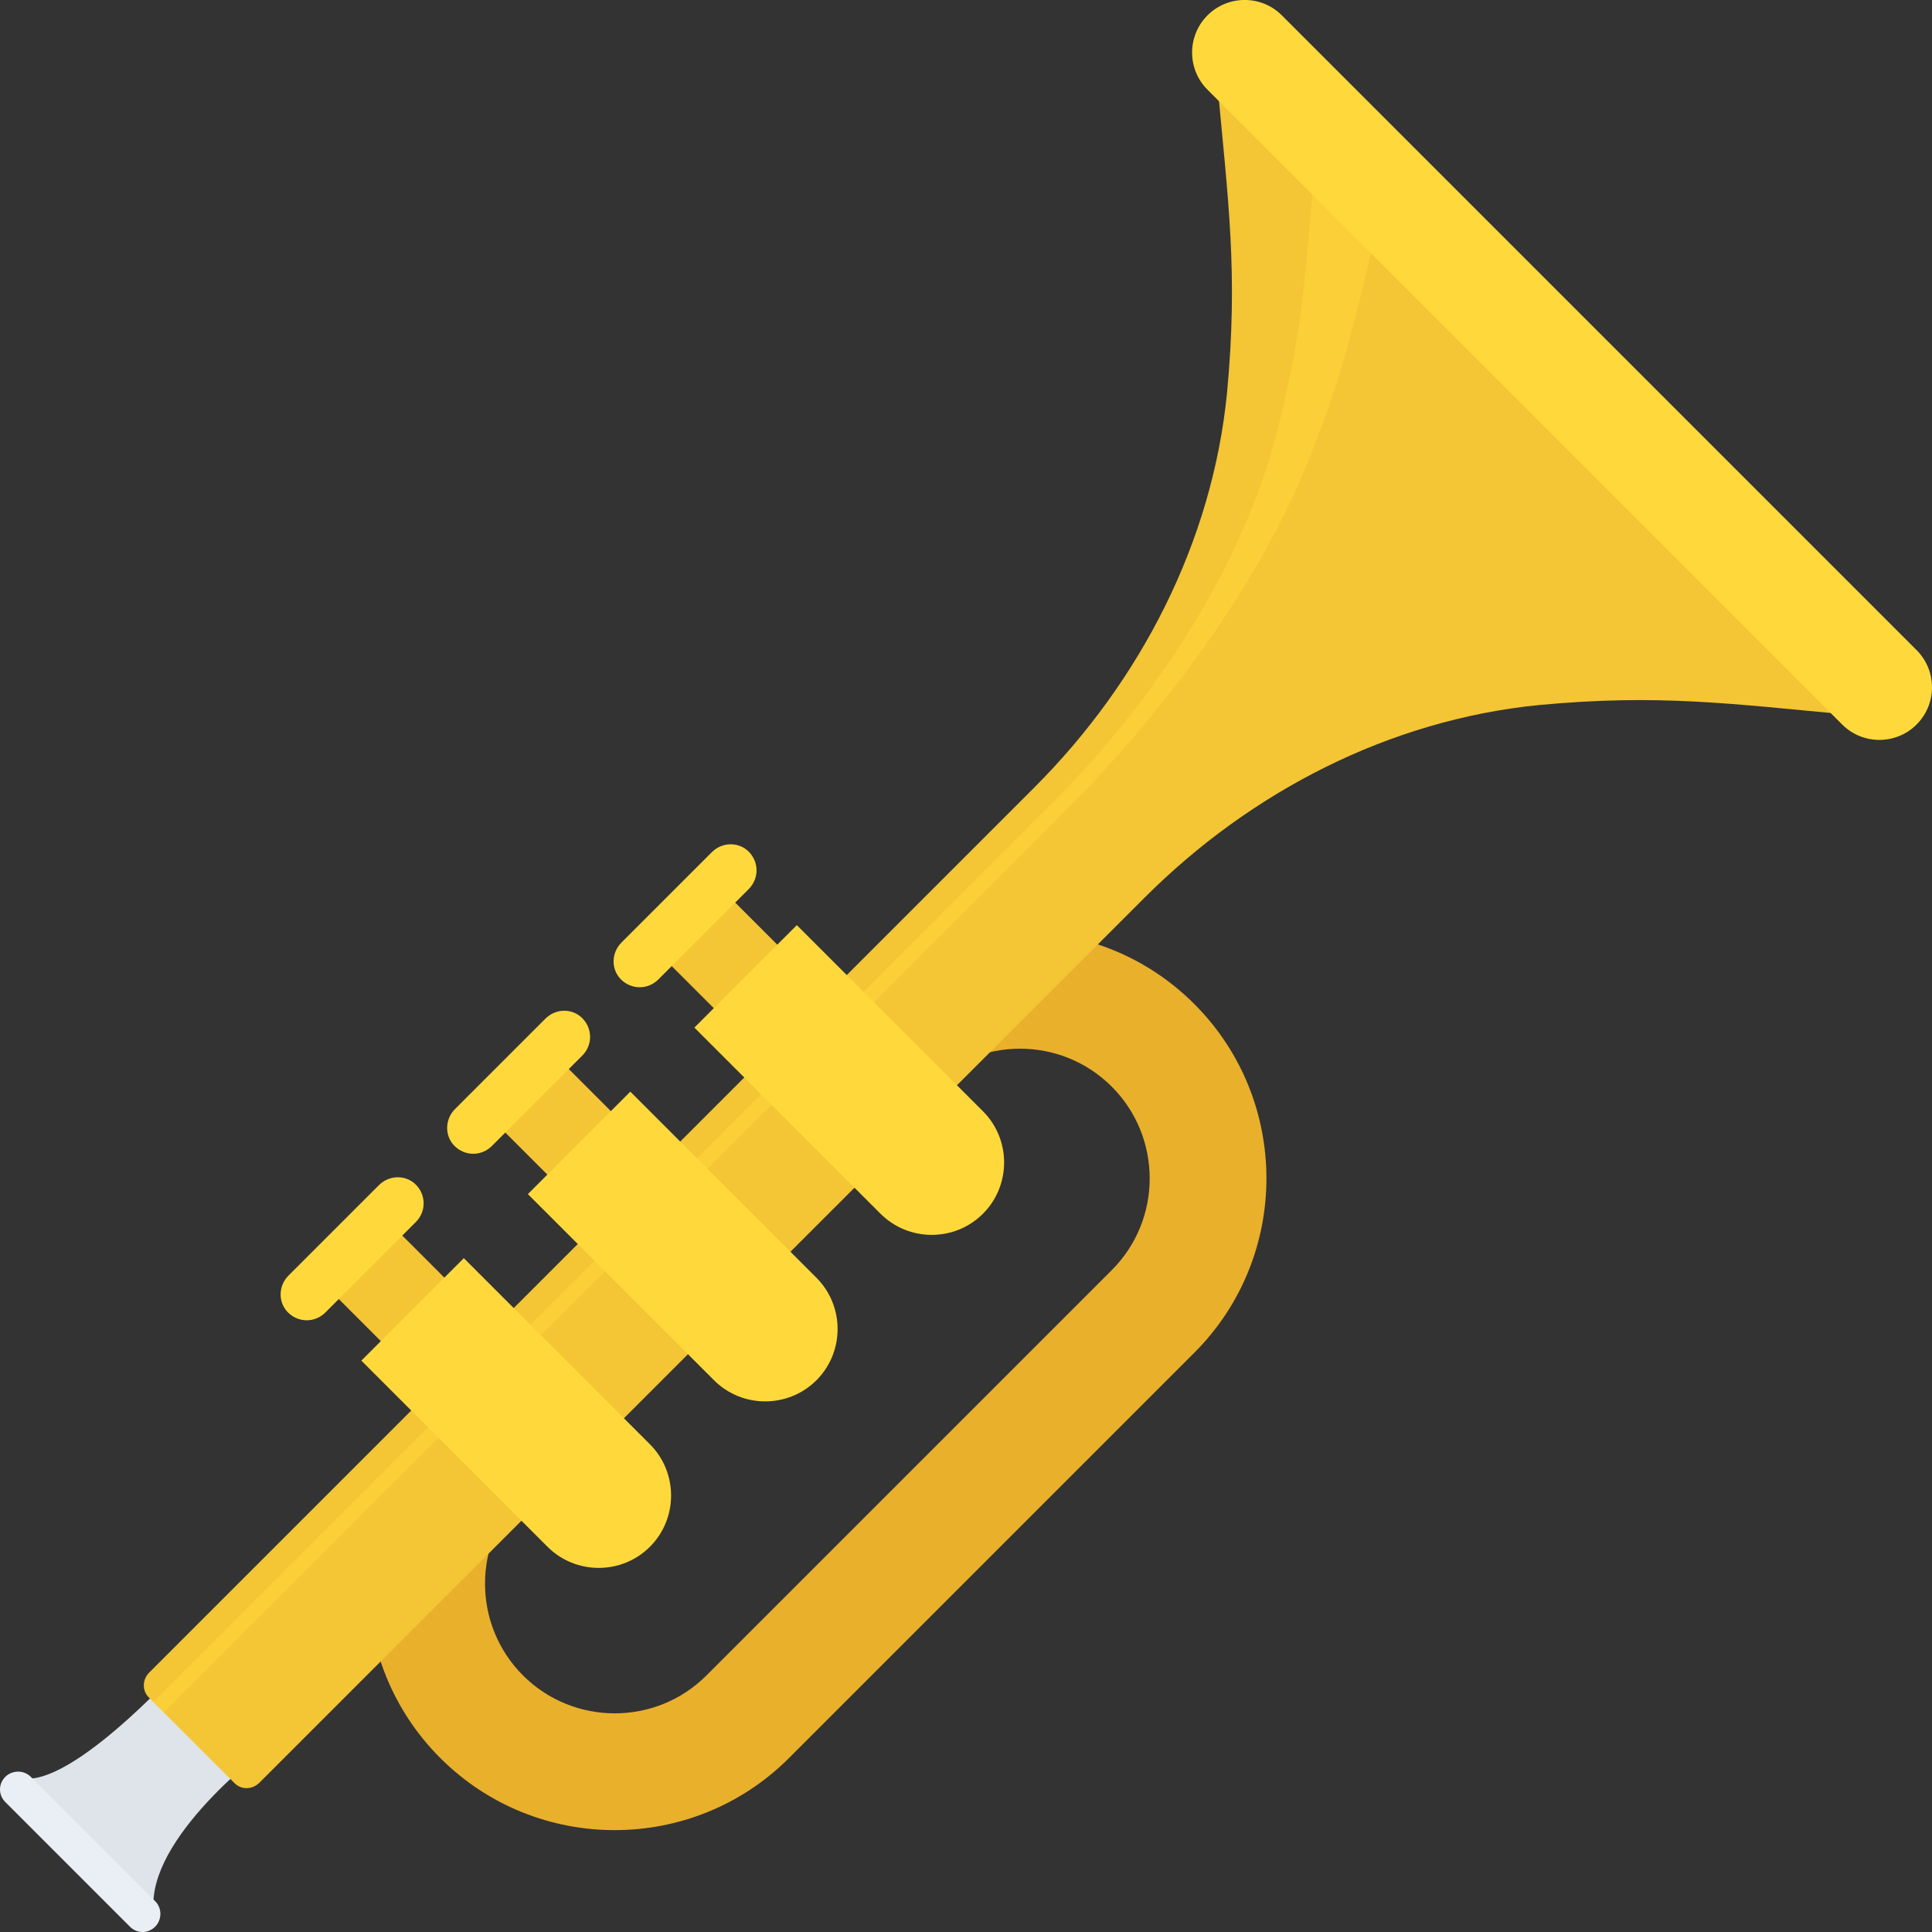 <?xml version="1.0" encoding="utf-8"?>
<!-- Generator: Adobe Illustrator 21.1.0, SVG Export Plug-In . SVG Version: 6.00 Build 0)  -->
<svg version="1.1" id="Layer_1" xmlns="http://www.w3.org/2000/svg" xmlns:xlink="http://www.w3.org/1999/xlink" x="0px" y="0px"
	 viewBox="0 0 32 32" style="enable-background:new 0 0 32 32;" xml:space="preserve">
<rect x="0" y="0" width="32" height="32" fill="#333333" stroke="none"/>
<style type="text/css">
	.st0{fill:#E9EFF4;}
	.st1{fill:#BBC7D1;}
	.st2{fill:#E24B4B;}
	.st3{fill:#D23F77;}
	.st4{fill:#D3D9DD;}
	.st5{fill:#E84D88;}
	.st6{fill:#DEE4E9;}
	.st7{fill:#3E4347;}
	.st8{fill:#65B1EF;}
	.st9{fill:#FFFFFF;}
	.st10{fill:#59A5E0;}
	.st11{opacity:0.15;fill:#FFFFFF;}
	.st12{fill:#D03F3F;}
	.st13{opacity:0.15;}
	.st14{fill:#E9B02C;}
	.st15{fill:#F4C534;}
	.st16{opacity:0.5;}
	.st17{fill:#FFD93B;}
	.st18{fill:#353A3D;}
	.st19{fill:#777B7E;}
	.st20{fill:#5A5F63;}
	.st21{fill:#4E99D2;}
	.st22{fill:#CBD6E0;}
	.st23{fill:#6B503B;}
	.st24{fill:#89664C;}
	.st25{fill:#8F6D52;}
	.st26{fill:#A5856D;}
	.st27{fill:#C2CACE;}
	.st28{fill:#BF3333;}
	.st29{fill:#DAE5EF;}
	.st30{fill:#373C3F;}
	.st31{fill:#8CC63E;}
	.st32{fill:#7FB239;}
	.st33{opacity:0.7;}
	.st34{fill:#32373A;}
	.st35{opacity:0.1;fill:#FFFFFF;}
	.st36{opacity:0.5;fill:#DAE5EF;}
	.st37{fill:#8D9BA3;}
	.st38{fill:#7A5B44;}
	.st39{opacity:0.2;fill:#FFFFFF;}
	.st40{fill:#45CBEA;}
	.st41{opacity:0.1;}
	.st42{fill:#7B8B92;}
	.st43{fill:#ACB9C1;}
	.st44{fill:#846144;}
	.st45{fill:#9A795F;}
	.st46{opacity:0.2;}
	.st47{fill:#719D34;}
	.st48{fill:#31373A;}
	.st49{fill:#FFDE55;}
	.st50{fill:#CF7519;}
	.st51{fill:none;stroke:#D03F3F;stroke-width:36;stroke-miterlimit:10;}
	.st52{fill:#F29A2E;}
	.st53{opacity:0.25;}
	.st54{fill:#E18823;}
	.st55{opacity:0.5;fill:#E18823;}
	.st56{opacity:0.2;fill:#5A5F63;}
	.st57{fill:#64892F;}
</style>
<g>
	<g>
		<g>
			<g>
				<g>
					<path class="st14" d="M19.781,22.406l-6.712,6.712c-1.593,1.593-4.184,1.593-5.777,0c-1.593-1.593-1.593-4.184,0-5.777
						l6.712-6.712c1.593-1.593,4.184-1.593,5.777,0S21.375,20.813,19.781,22.406z M8.662,24.71c-0.838,0.838-0.838,2.202,0,3.04
						s2.202,0.838,3.04,0l6.712-6.712c0.838-0.838,0.838-2.202,0-3.04c-0.838-0.838-2.201-0.838-3.04,0L8.662,24.71z"/>
				</g>
			</g>
		</g>
		<g>
			<g>
				<g>
					<g>
						<path class="st6" d="M3.096,27.499l1.396,1.396c0,0-1.952,1.425-1.952,2.646l-2.08-2.08
							C1.353,29.461,3.096,27.499,3.096,27.499z"/>
					</g>
				</g>
				<g>
					<g>
						<g>
							<path class="st15" d="M20.158,1.331l10.511,10.511c-1.998-0.184-3.183-0.352-5.182-0.164
								c-2.473,0.246-4.772,1.432-6.532,3.193L4.297,29.527c-0.119,0.119-0.301,0.119-0.411,0.009l-1.423-1.423
								c-0.109-0.109-0.11-0.292,0.009-0.411L17.13,13.045c1.761-1.761,2.947-4.06,3.193-6.532
								C20.51,4.516,20.343,3.339,20.158,1.331z"/>
						</g>
					</g>
				</g>
				<g class="st16">
					<g>
						<g>
							<path class="st17" d="M21.111,7.298c-0.587,2.128-1.945,4.264-3.705,6.025L2.539,28.189l0.177,0.177l14.866-14.866
								c1.761-1.761,3.217-3.783,4.024-5.706c0.636-1.541,0.806-2.39,1.167-3.854l-1.011-1.011
								C21.612,4.604,21.57,5.579,21.111,7.298z"/>
						</g>
					</g>
				</g>
				<g>
					<g>
						<path class="st17" d="M31.128,12.255c-0.223,0-0.446-0.085-0.616-0.255L20,1.486c-0.34-0.34-0.34-0.891,0-1.232
							c0.34-0.339,0.892-0.34,1.232,0.001l10.513,10.513c0.34,0.34,0.34,0.891,0,1.232C31.575,12.17,31.351,12.255,31.128,12.255z"
							/>
					</g>
				</g>
			</g>
			<g>
				<g>
					<path class="st0" d="M0.509,29.429l2.062,2.062c0.119,0.119,0.109,0.31,0,0.42c-0.119,0.119-0.301,0.119-0.42,0l-2.062-2.062
						c-0.119-0.119-0.119-0.301,0-0.42C0.199,29.32,0.39,29.311,0.509,29.429z"/>
				</g>
			</g>
		</g>
	</g>
	<g>
		<g>
			<g>
				<g>
					
						<rect x="5.951" y="20.203" transform="matrix(0.707 -0.707 0.707 0.707 -13.275 11.045)" class="st15" width="1.488" height="2.687"/>
				</g>
			</g>
			<g>
				<g>
					<path class="st17" d="M6.887,19.621c0.173,0.173,0.173,0.447,0,0.62L5.39,21.738c-0.174,0.174-0.447,0.173-0.62,0
						c-0.164-0.164-0.164-0.438,0.009-0.611l1.496-1.496C6.449,19.457,6.722,19.457,6.887,19.621z"/>
				</g>
			</g>
		</g>
		<g>
			<g>
				<g>
					
						<rect x="8.709" y="17.445" transform="matrix(0.707 -0.707 0.707 0.707 -10.517 12.187)" class="st15" width="1.488" height="2.687"/>
				</g>
			</g>
			<g>
				<g>
					<path class="st17" d="M9.644,16.864c0.173,0.173,0.173,0.447,0,0.62L8.148,18.98c-0.174,0.174-0.447,0.173-0.62,0
						c-0.164-0.164-0.164-0.438,0.009-0.611l1.496-1.496C9.206,16.699,9.48,16.699,9.644,16.864z"/>
				</g>
			</g>
		</g>
		<g>
			<g>
				<g>
					
						<rect x="11.466" y="14.688" transform="matrix(0.707 -0.707 0.707 0.707 -7.76 13.329)" class="st15" width="1.488" height="2.687"/>
				</g>
			</g>
			<g>
				<path class="st17" d="M8.743,19.778l1.697-1.697l3.083,3.083c0.467,0.467,0.467,1.23,0,1.697c-0.467,0.467-1.23,0.467-1.697,0
					L8.743,19.778z"/>
				<path class="st17" d="M5.985,22.536l1.697-1.697l3.083,3.083c0.467,0.467,0.467,1.23,0,1.697c-0.467,0.467-1.23,0.467-1.697,0
					L5.985,22.536z"/>
				<path class="st17" d="M13.198,15.323l3.083,3.083c0.467,0.467,0.467,1.23,0,1.697c-0.467,0.467-1.23,0.467-1.697,0l-3.083-3.083
					L13.198,15.323z"/>
			</g>
			<g>
				<g>
					<path class="st17" d="M12.401,14.106c0.173,0.173,0.173,0.447,0,0.62l-1.496,1.496c-0.174,0.174-0.447,0.173-0.62,0
						c-0.164-0.164-0.164-0.438,0.009-0.611l1.496-1.496C11.963,13.942,12.237,13.942,12.401,14.106z"/>
				</g>
			</g>
		</g>
	</g>
</g>
</svg>
